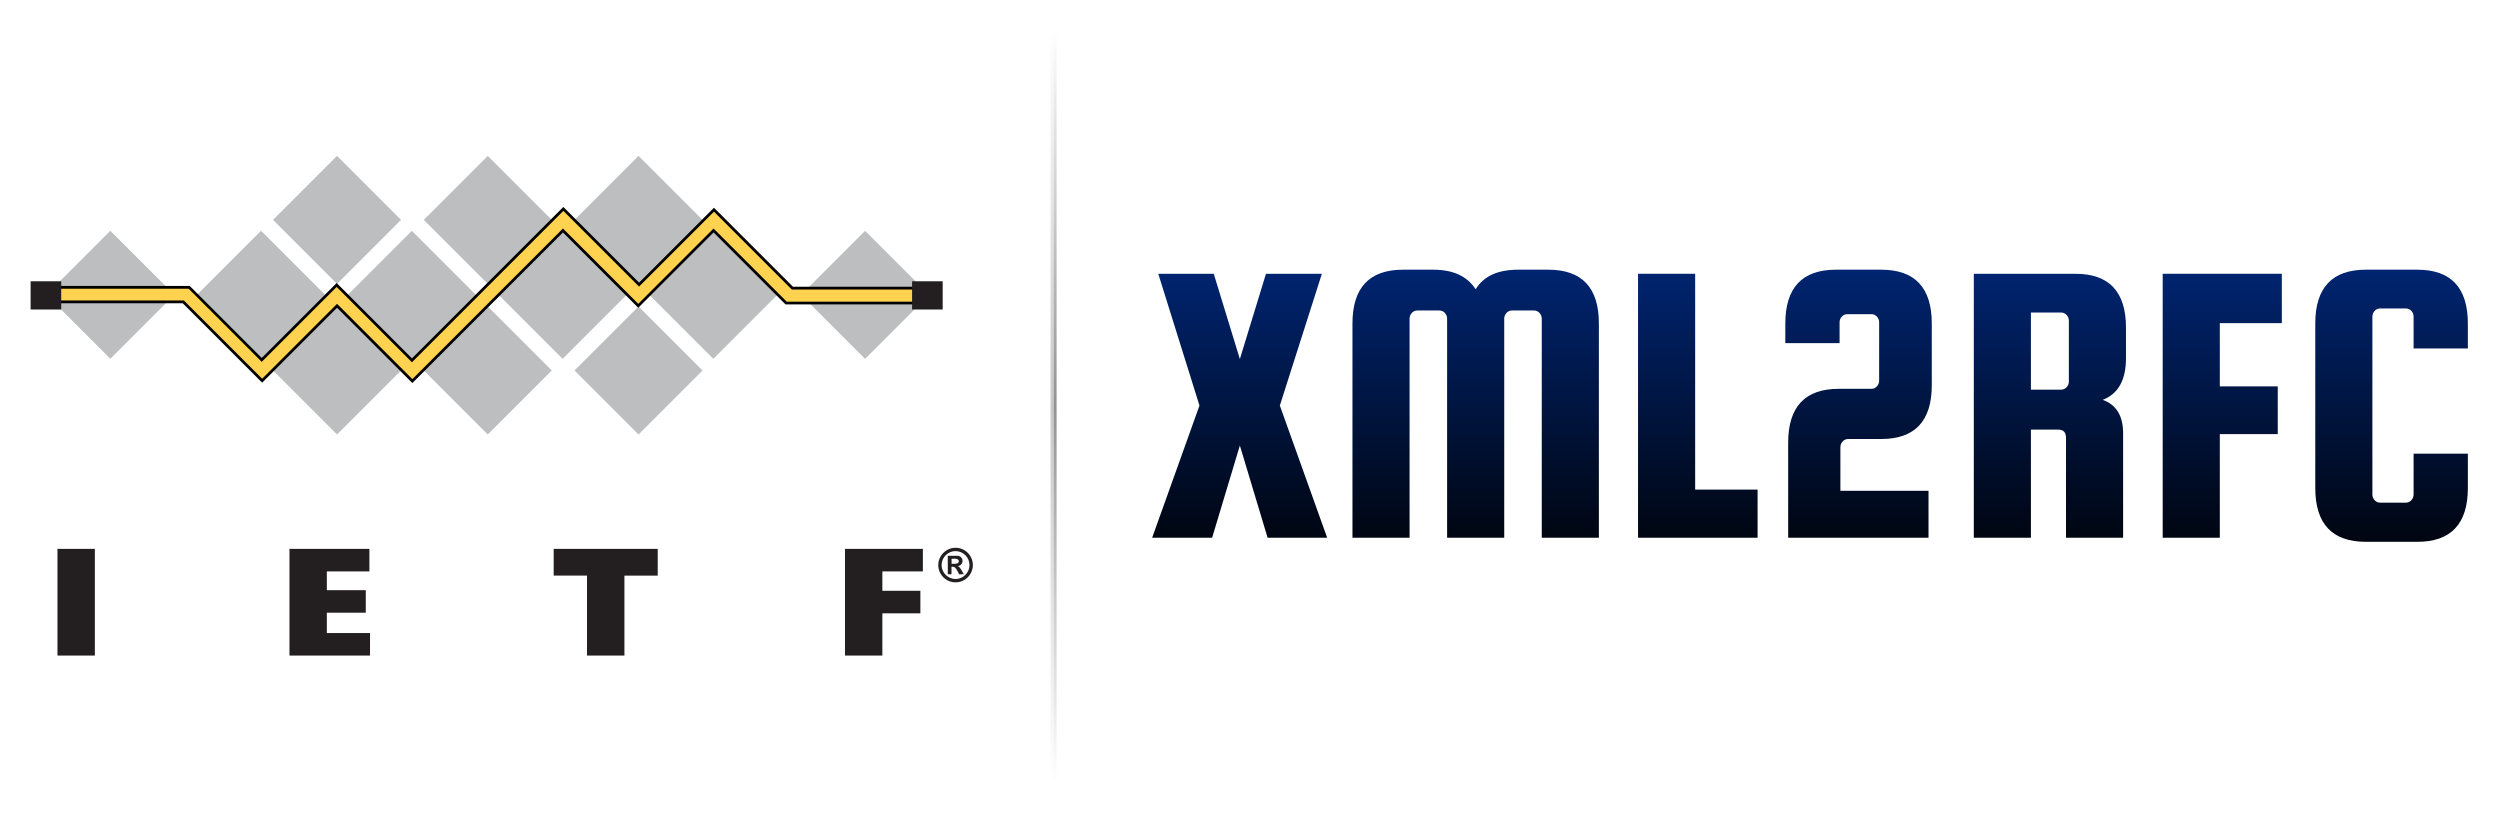 <?xml version="1.0" encoding="UTF-8" standalone="no"?>
<!DOCTYPE svg PUBLIC "-//W3C//DTD SVG 1.1//EN" "http://www.w3.org/Graphics/SVG/1.1/DTD/svg11.dtd">
<svg width="100%" height="100%" viewBox="0 0 823 270" version="1.1" xmlns="http://www.w3.org/2000/svg" xmlns:xlink="http://www.w3.org/1999/xlink" xml:space="preserve" xmlns:serif="http://www.serif.com/" style="fill-rule:evenodd;clip-rule:evenodd;">
    <rect x="0" y="0" width="823" height="270" style="fill:white;"/>
    <g transform="matrix(1.399,0,0,1.399,-423.548,-248.273)">
        <path d="M613.8,241.888L603.912,272.896L615.048,304L601.032,304L594.504,282.304L587.976,304L573.864,304L585,272.896L575.304,241.888L588.36,241.888L594.504,261.952L600.648,241.888L613.8,241.888Z" style="fill:url(#_Linear1);fill-rule:nonzero;"/>
        <path d="M634.44,304L621,304L621,253.6C621,245.152 624.968,240.928 632.904,240.928L640.008,240.928C644.68,240.928 648.008,242.464 649.992,245.536C651.848,242.464 655.176,240.928 659.976,240.928L667.08,240.928C675.016,240.928 678.984,245.152 678.984,253.6L678.984,304L665.544,304L665.544,252.448C665.544,251.936 665.368,251.488 665.016,251.104C664.664,250.72 664.232,250.528 663.72,250.528L658.536,250.528C658.024,250.528 657.592,250.72 657.24,251.104C656.888,251.488 656.712,251.936 656.712,252.448L656.712,304L643.272,304L643.272,252.448C643.272,251.936 643.096,251.488 642.744,251.104C642.392,250.72 641.96,250.528 641.448,250.528L636.264,250.528C635.752,250.528 635.32,250.72 634.968,251.104C634.616,251.488 634.44,251.936 634.44,252.448L634.44,304Z" style="fill:url(#_Linear2);fill-rule:nonzero;"/>
        <path d="M701.64,292.672L716.328,292.672L716.328,304L688.2,304L688.2,241.888L701.64,241.888L701.64,292.672Z" style="fill:url(#_Linear3);fill-rule:nonzero;"/>
        <path d="M735.816,282.688L735.816,292.96L756.552,292.96L756.552,304L723.528,304L723.528,281.632C723.528,273.184 727.496,268.96 735.432,268.96L743.112,268.96C743.624,268.96 744.056,268.768 744.408,268.384C744.76,268 744.936,267.552 744.936,267.04L744.936,253.312C744.936,252.8 744.76,252.352 744.408,251.968C744.056,251.584 743.624,251.392 743.112,251.392L737.448,251.392C736.936,251.392 736.504,251.584 736.152,251.968C735.8,252.352 735.624,252.8 735.624,253.312L735.624,258.208L722.856,258.208L722.856,253.6C722.856,245.152 726.824,240.928 734.76,240.928L745.416,240.928C753.352,240.928 757.32,245.152 757.32,253.6L757.32,268.096C757.32,276.544 753.352,280.768 745.416,280.768L737.64,280.768C737.128,280.768 736.696,280.96 736.344,281.344C735.992,281.728 735.816,282.176 735.816,282.688Z" style="fill:url(#_Linear4);fill-rule:nonzero;"/>
        <path d="M780.648,278.56L780.648,304L767.208,304L767.208,241.888L791.112,241.888C799.048,241.888 803.016,246.112 803.016,254.56L803.016,261.76C803.016,266.88 801.192,270.144 797.544,271.552C800.744,272.704 802.344,275.328 802.344,279.424L802.344,304L788.904,304L788.904,280.48C788.904,279.2 788.296,278.56 787.08,278.56L780.648,278.56ZM780.648,251.008L780.648,269.152L787.752,269.152C788.264,269.152 788.696,268.96 789.048,268.576C789.4,268.192 789.576,267.744 789.576,267.232L789.576,252.928C789.576,252.416 789.4,251.968 789.048,251.584C788.696,251.2 788.264,251.008 787.752,251.008L780.648,251.008Z" style="fill:url(#_Linear5);fill-rule:nonzero;"/>
        <path d="M825.096,279.616L825.096,304L811.656,304L811.656,241.888L839.688,241.888L839.688,253.504L825.096,253.504L825.096,268.384L838.728,268.384L838.728,279.616L825.096,279.616Z" style="fill:url(#_Linear6);fill-rule:nonzero;"/>
        <path d="M870.696,293.824L870.696,284.224L883.464,284.224L883.464,292.288C883.464,300.736 879.496,304.96 871.56,304.96L859.464,304.96C851.528,304.96 847.56,300.736 847.56,292.288L847.56,253.6C847.56,245.152 851.528,240.928 859.464,240.928L871.56,240.928C879.496,240.928 883.464,245.152 883.464,253.6L883.464,259.456L870.696,259.456L870.696,251.968C870.696,251.456 870.52,251.008 870.168,250.624C869.816,250.24 869.384,250.048 868.872,250.048L862.824,250.048C862.312,250.048 861.88,250.24 861.528,250.624C861.176,251.008 861,251.456 861,251.968L861,293.824C861,294.336 861.176,294.784 861.528,295.168C861.88,295.552 862.312,295.744 862.824,295.744L868.872,295.744C869.384,295.744 869.816,295.552 870.168,295.168C870.52,294.784 870.696,294.336 870.696,293.824Z" style="fill:url(#_Linear7);fill-rule:nonzero;"/>
    </g>
    <g transform="matrix(1,0,0,1,10,-80)">
        <g transform="matrix(0.038,0,0,1,323.077,0)">
            <rect x="336" y="90" width="26" height="247" style="fill:url(#_Linear8);"/>
        </g>
        <g transform="matrix(0.038,0,0,1,324.077,0)">
            <rect x="336" y="90" width="26" height="247" style="fill:url(#_Linear9);"/>
        </g>
    </g>
    <g transform="matrix(0.609,0,0,0.609,-169.578,48.269)">
        <g id="squares" transform="matrix(1,0,0,1,295,5)">
            <g transform="matrix(0.707,-0.707,0.707,0.707,-270.59,-94.37)">
                <rect x="77.53" y="317.2" width="48.94" height="48.94" style="fill:rgb(188,190,192);"/>
            </g>
            <g transform="matrix(0.707,-0.707,0.707,0.707,-151.08,194.17)">
                <rect x="485.59" y="317.2" width="48.94" height="48.94" style="fill:rgb(188,190,192);"/>
            </g>
            <g transform="matrix(0.707,-0.707,0.707,0.707,-246.72,-36.73)">
                <rect x="159.04" y="317.2" width="48.94" height="48.94" style="fill:rgb(188,190,192);"/>
            </g>
            <g transform="matrix(0.707,-0.707,0.707,0.707,-222.85,20.9)">
                <rect x="240.54" y="317.2" width="48.94" height="48.94" style="fill:rgb(188,190,192);"/>
            </g>
            <g transform="matrix(0.707,-0.707,0.707,0.707,-198.98,78.53)">
                <rect x="322.05" y="317.2" width="48.94" height="48.94" style="fill:rgb(188,190,192);"/>
            </g>
            <g transform="matrix(0.707,-0.707,0.707,0.707,-175.11,136.16)">
                <rect x="403.55" y="317.2" width="48.94" height="48.94" style="fill:rgb(188,190,192);"/>
            </g>
            <g transform="matrix(0.707,-0.707,0.707,0.707,-263.62,4.28)">
                <rect x="200.09" y="358.11" width="48.94" height="48.94" style="fill:rgb(188,190,192);"/>
            </g>
            <g transform="matrix(0.707,-0.707,0.707,0.707,-239.75,61.9)">
                <rect x="281.59" y="358.11" width="48.94" height="48.94" style="fill:rgb(188,190,192);"/>
            </g>
            <g transform="matrix(0.707,-0.707,0.707,0.707,-215.88,119.53)">
                <rect x="363.09" y="358.11" width="48.94" height="48.94" style="fill:rgb(188,190,192);"/>
            </g>
            <g transform="matrix(0.707,-0.707,0.707,0.707,-206.06,-19.57)">
                <rect x="200.09" y="276.7" width="48.94" height="48.94" style="fill:rgb(188,190,192);"/>
            </g>
            <g transform="matrix(0.707,-0.707,0.707,0.707,-182.19,38.06)">
                <rect x="281.59" y="276.7" width="48.94" height="48.94" style="fill:rgb(188,190,192);"/>
            </g>
            <g transform="matrix(0.707,-0.707,0.707,0.707,-158.32,95.69)">
                <rect x="363.09" y="276.7" width="48.94" height="48.94" style="fill:rgb(188,190,192);"/>
            </g>
        </g>
        <g id="line" transform="matrix(1,0,0,1,295,5)">
            <path d="M14.49,71.07L85.72,71.07L124.93,110.28L165.43,69.79L206.14,110.51L287.98,28.67L328.9,69.59L369.39,29.1L411.79,71.5L481.33,71.5L481.33,79.55L408.4,79.55L369.18,40.33L328.47,81.04L287.77,40.33L206.36,121.74L165.65,81.04L125.16,121.53L82.54,78.92L14.06,78.92L14.49,71.07Z" style="fill:rgb(255,210,79);fill-rule:nonzero;stroke:black;stroke-width:1.5px;"/>
            <rect x="0" y="67.79" width="16.54" height="15.26" style="fill:rgb(35,31,32);"/>
            <rect x="476.49" y="67.79" width="16.54" height="15.26" style="fill:rgb(35,31,32);"/>
        </g>
        <g id="text" transform="matrix(1,0,0,1,295,5)">
            <g transform="matrix(1,0,0,1,-58.87,-266.56)">
                <rect x="73.39" y="479" width="20.21" height="57.67" style="fill:rgb(35,31,32);fill-rule:nonzero;"/>
            </g>
            <g transform="matrix(1,0,0,1,-58.87,-266.56)">
                <path d="M198.8,479L242,479L242,491.18L219,491.18L219,501.33L240.05,501.33L240.05,513.5L219,513.5L219,524.5L242.34,524.5L242.34,536.67L198.8,536.67L198.8,479Z" style="fill:rgb(35,31,32);fill-rule:nonzero;"/>
            </g>
            <g transform="matrix(1,0,0,1,-58.87,-266.56)">
                <path d="M341.62,493.44L341.62,479L397.86,479L397.86,493.46L379.86,493.46L379.86,536.67L359.64,536.67L359.64,493.44L341.62,493.44Z" style="fill:rgb(35,31,32);fill-rule:nonzero;"/>
            </g>
            <g transform="matrix(1,0,0,1,-58.87,-266.56)">
                <path d="M499.08,479L541.19,479L541.19,491.18L519.29,491.18L519.29,501.66L539.84,501.66L539.84,513.84L519.29,513.84L519.29,536.67L499.08,536.67L499.08,479Z" style="fill:rgb(35,31,32);fill-rule:nonzero;"/>
            </g>
            <g transform="matrix(1,0,0,1,-58.87,-266.56)">
                <path d="M558.87,478.4C563.995,478.405 568.21,482.625 568.21,487.75C568.21,492.879 563.989,497.1 558.86,497.1C553.735,497.1 549.515,492.885 549.51,487.76C549.51,482.625 553.735,478.4 558.87,478.4ZM558.87,495.29C562.999,495.279 566.39,491.879 566.39,487.75C566.39,483.614 562.986,480.21 558.85,480.21C554.714,480.21 551.31,483.614 551.31,487.75C551.31,487.753 551.31,487.757 551.31,487.76C551.321,491.898 554.732,495.295 558.87,495.29ZM560.8,492.73L559.97,491.12C559.07,489.37 558.36,488.64 557.34,488.64L556.66,488.64L556.66,492.73L554.66,492.73L554.66,482.73L559.66,482.73C559.723,482.726 559.787,482.724 559.85,482.724C561.381,482.724 562.641,483.984 562.641,485.515C562.641,486.975 561.496,488.201 560.04,488.3L560.04,488.35C560.89,488.65 561.09,488.9 562.15,490.68L563.32,492.68L560.8,492.73ZM558.62,487.06C559.92,487.06 560.62,486.53 560.62,485.68C560.62,484.83 559.94,484.32 558.54,484.32L556.71,484.32L556.71,487.06L558.62,487.06Z" style="fill:rgb(35,31,32);fill-rule:nonzero;"/>
            </g>
        </g>
    </g>
    <defs>
        <linearGradient id="_Linear1" x1="0" y1="0" x2="1" y2="0" gradientUnits="userSpaceOnUse" gradientTransform="matrix(4.92112e-15,80.368,-7.546,4.62041e-16,939.048,235.264)"><stop offset="0" style="stop-color:rgb(0,39,121);stop-opacity:1"/><stop offset="1" style="stop-color:black;stop-opacity:1"/></linearGradient>
        <linearGradient id="_Linear2" x1="0" y1="0" x2="1" y2="0" gradientUnits="userSpaceOnUse" gradientTransform="matrix(4.92112e-15,80.368,-7.546,4.62041e-16,939.048,235.264)"><stop offset="0" style="stop-color:rgb(0,39,121);stop-opacity:1"/><stop offset="1" style="stop-color:black;stop-opacity:1"/></linearGradient>
        <linearGradient id="_Linear3" x1="0" y1="0" x2="1" y2="0" gradientUnits="userSpaceOnUse" gradientTransform="matrix(4.92112e-15,80.368,-7.546,4.62041e-16,939.048,235.264)"><stop offset="0" style="stop-color:rgb(0,39,121);stop-opacity:1"/><stop offset="1" style="stop-color:black;stop-opacity:1"/></linearGradient>
        <linearGradient id="_Linear4" x1="0" y1="0" x2="1" y2="0" gradientUnits="userSpaceOnUse" gradientTransform="matrix(4.92112e-15,80.368,-7.546,4.62041e-16,939.048,235.264)"><stop offset="0" style="stop-color:rgb(0,39,121);stop-opacity:1"/><stop offset="1" style="stop-color:black;stop-opacity:1"/></linearGradient>
        <linearGradient id="_Linear5" x1="0" y1="0" x2="1" y2="0" gradientUnits="userSpaceOnUse" gradientTransform="matrix(4.92112e-15,80.368,-7.546,4.62041e-16,939.048,235.264)"><stop offset="0" style="stop-color:rgb(0,39,121);stop-opacity:1"/><stop offset="1" style="stop-color:black;stop-opacity:1"/></linearGradient>
        <linearGradient id="_Linear6" x1="0" y1="0" x2="1" y2="0" gradientUnits="userSpaceOnUse" gradientTransform="matrix(4.92112e-15,80.368,-7.546,4.62041e-16,939.048,235.264)"><stop offset="0" style="stop-color:rgb(0,39,121);stop-opacity:1"/><stop offset="1" style="stop-color:black;stop-opacity:1"/></linearGradient>
        <linearGradient id="_Linear7" x1="0" y1="0" x2="1" y2="0" gradientUnits="userSpaceOnUse" gradientTransform="matrix(4.92112e-15,80.368,-7.546,4.62041e-16,939.048,235.264)"><stop offset="0" style="stop-color:rgb(0,39,121);stop-opacity:1"/><stop offset="1" style="stop-color:black;stop-opacity:1"/></linearGradient>
        <linearGradient id="_Linear8" x1="0" y1="0" x2="1" y2="0" gradientUnits="userSpaceOnUse" gradientTransform="matrix(1.51244e-14,247,-247,1.51244e-14,349,90)"><stop offset="0" style="stop-color:white;stop-opacity:1"/><stop offset="0.5" style="stop-color:rgb(199,199,199);stop-opacity:1"/><stop offset="1" style="stop-color:white;stop-opacity:1"/></linearGradient>
        <linearGradient id="_Linear9" x1="0" y1="0" x2="1" y2="0" gradientUnits="userSpaceOnUse" gradientTransform="matrix(1.51244e-14,247,-247,1.51244e-14,349,90)"><stop offset="0" style="stop-color:white;stop-opacity:1"/><stop offset="0.5" style="stop-color:rgb(146,146,146);stop-opacity:1"/><stop offset="1" style="stop-color:white;stop-opacity:1"/></linearGradient>
    </defs>
</svg>
